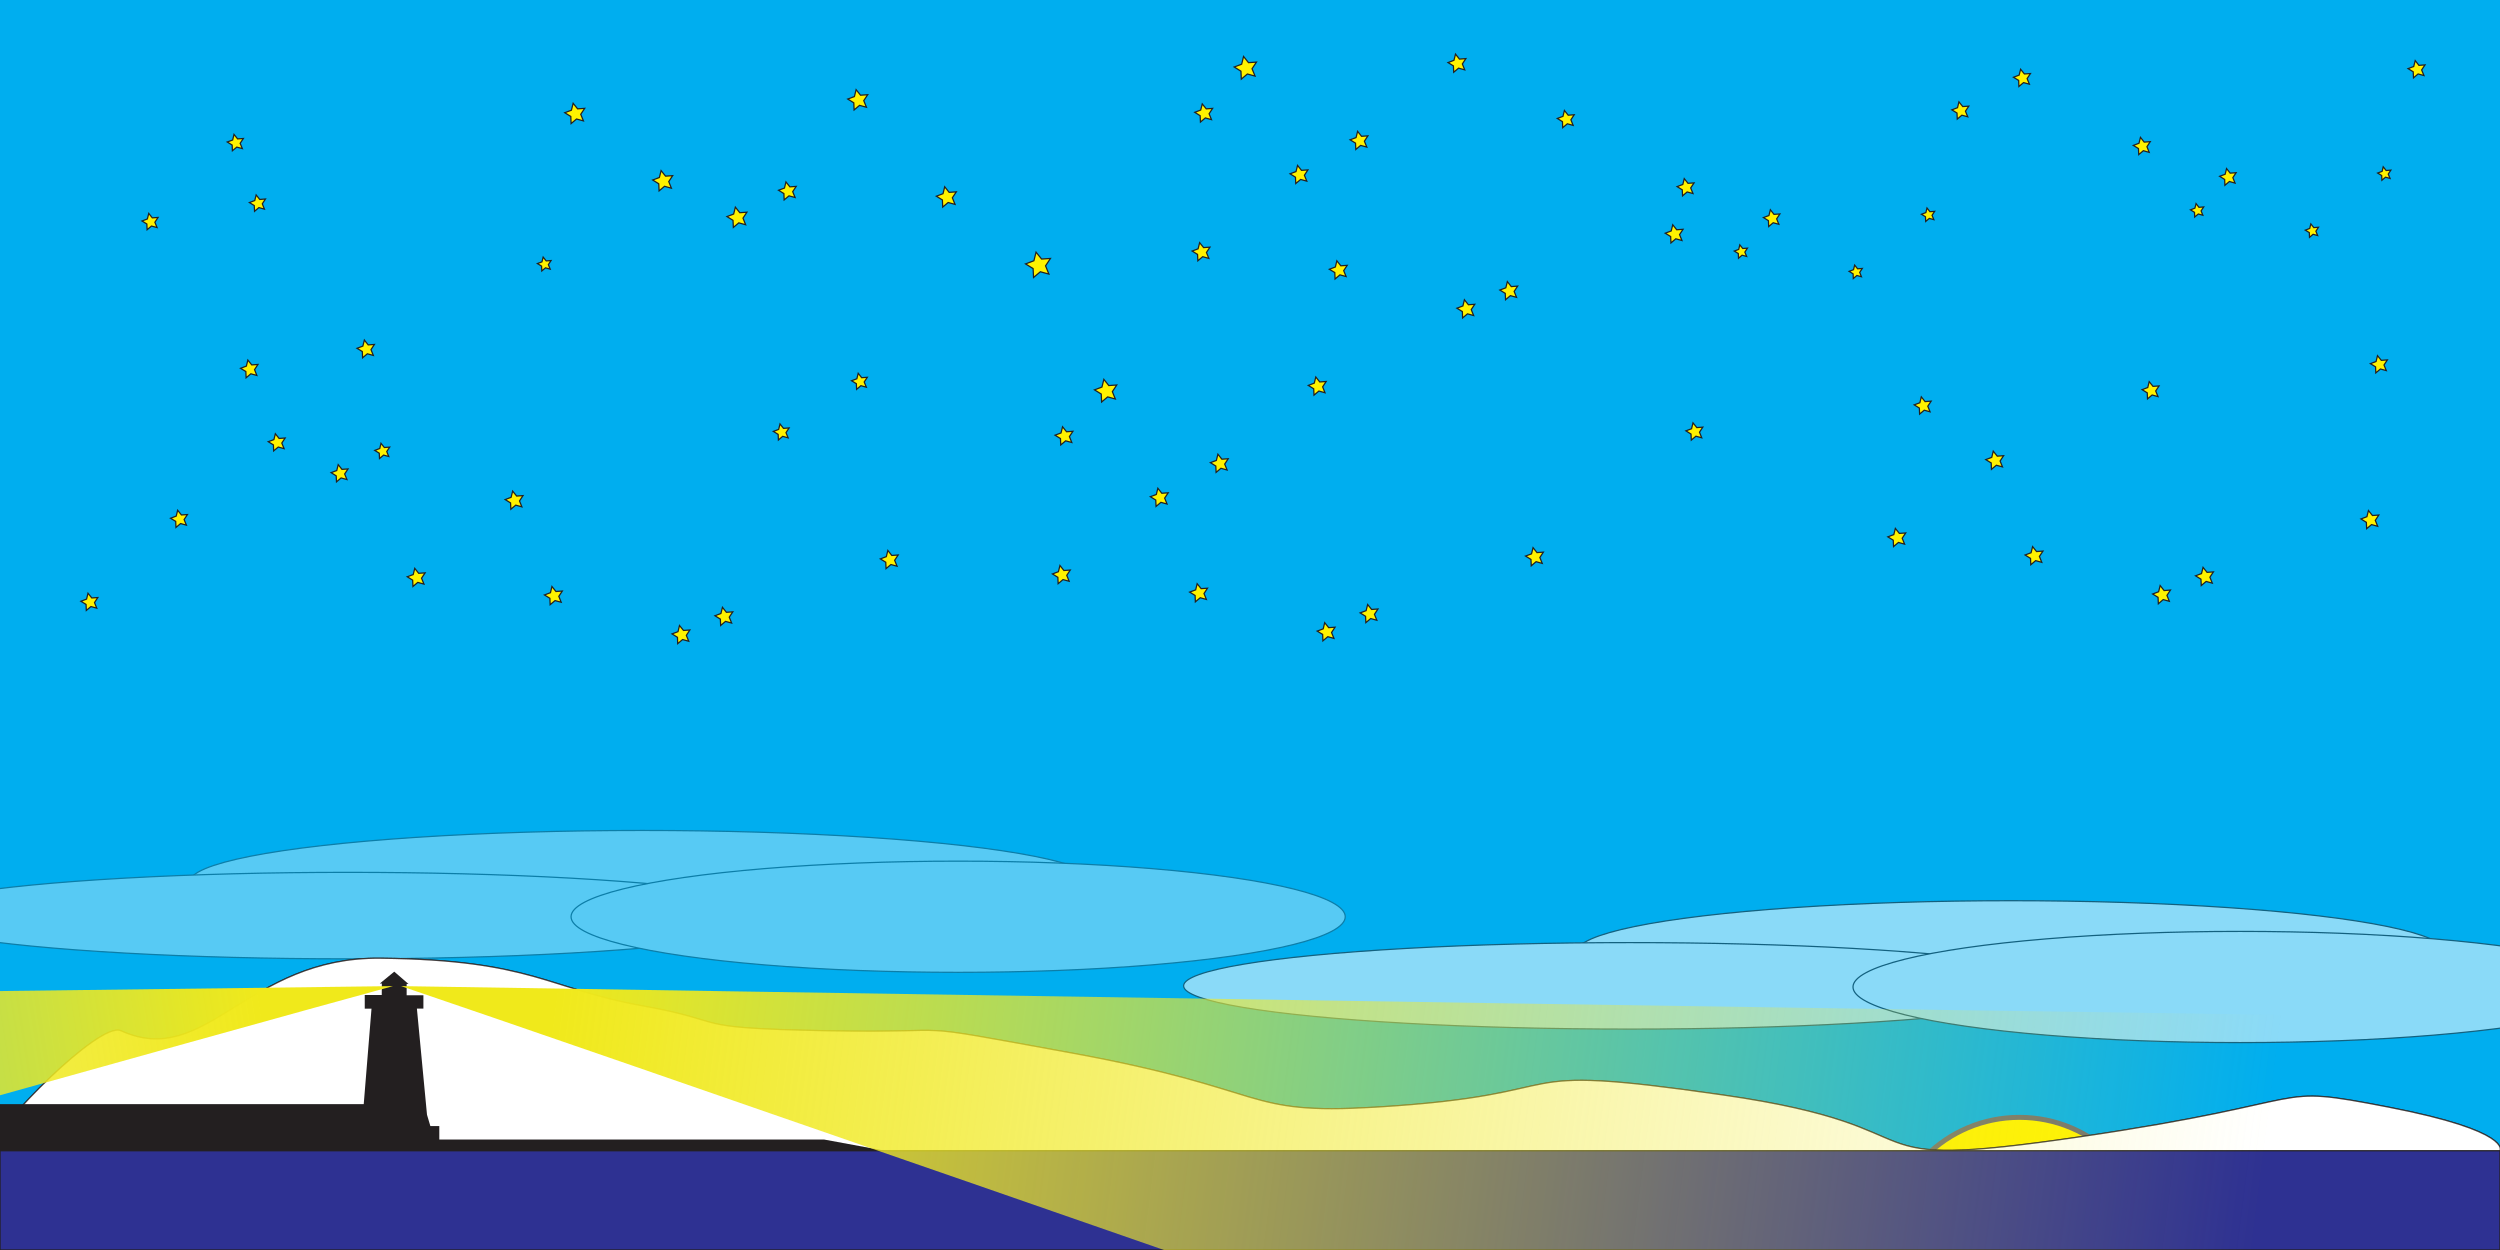 <?xml version="1.0" encoding="UTF-8"?>
<svg xmlns="http://www.w3.org/2000/svg" xmlns:xlink="http://www.w3.org/1999/xlink" viewBox="0 0 500 250">
  <defs>
    <style>
      .cls-1 {
        fill: none;
      }

      .cls-2 {
        fill: url(#linear-gradient);
      }

      .cls-3 {
        fill: #00aeef;
      }

      .cls-4 {
        fill: #231f20;
      }

      .cls-5 {
        opacity: .43;
      }

      .cls-5, .cls-6, .cls-7, .cls-8 {
        stroke-width: .25px;
      }

      .cls-5, .cls-6, .cls-7, .cls-8, .cls-9, .cls-10 {
        stroke-miterlimit: 10;
      }

      .cls-5, .cls-6, .cls-7, .cls-8, .cls-10 {
        stroke: #231f20;
      }

      .cls-5, .cls-7 {
        fill: #fff;
      }

      .cls-6, .cls-9 {
        fill: #fff200;
      }

      .cls-8 {
        fill: #2e3192;
      }

      .cls-9 {
        stroke: #6d6e71;
      }

      .cls-11 {
        fill: url(#linear-gradient-2);
      }

      .cls-12 {
        opacity: .34;
      }

      .cls-10 {
        fill: url(#radial-gradient-2);
      }

      .cls-13 {
        opacity: .54;
      }

      .cls-14 {
        fill: url(#radial-gradient);
        opacity: .3;
      }
    </style>
    <radialGradient id="radial-gradient" cx="403.89" cy="250" fx="403.89" fy="250" r="26.53" gradientTransform="translate(-307.79)" gradientUnits="userSpaceOnUse">
      <stop offset=".19" stop-color="#f1f2f2"/>
      <stop offset=".28" stop-color="#f2f3f3" stop-opacity=".93"/>
      <stop offset=".47" stop-color="#f7f8f8" stop-opacity=".76"/>
      <stop offset=".72" stop-color="#fff" stop-opacity=".5"/>
      <stop offset=".74" stop-color="#fff" stop-opacity=".44"/>
      <stop offset=".79" stop-color="#fff" stop-opacity=".29"/>
      <stop offset=".85" stop-color="#fff" stop-opacity=".16"/>
      <stop offset=".9" stop-color="#fff" stop-opacity=".07"/>
      <stop offset=".95" stop-color="#fff" stop-opacity=".02"/>
      <stop offset="1" stop-color="#fff" stop-opacity="0"/>
    </radialGradient>
    <radialGradient id="radial-gradient-2" cx="403.89" cy="250" fx="403.89" fy="250" r="16.88" gradientTransform="translate(-307.79)" gradientUnits="userSpaceOnUse">
      <stop offset=".19" stop-color="#fff"/>
      <stop offset=".28" stop-color="#fff" stop-opacity=".94"/>
      <stop offset=".45" stop-color="#fff" stop-opacity=".79"/>
      <stop offset=".68" stop-color="#fff" stop-opacity=".54"/>
      <stop offset=".72" stop-color="#fff" stop-opacity=".5"/>
      <stop offset=".74" stop-color="#fff" stop-opacity=".44"/>
      <stop offset=".79" stop-color="#fff" stop-opacity=".29"/>
      <stop offset=".85" stop-color="#fff" stop-opacity=".16"/>
      <stop offset=".9" stop-color="#fff" stop-opacity=".07"/>
      <stop offset=".95" stop-color="#fff" stop-opacity=".02"/>
      <stop offset="1" stop-color="#fff" stop-opacity="0"/>
    </radialGradient>
    <linearGradient id="linear-gradient" x1="449.81" y1="258.07" x2="108.78" y2="214.53" gradientUnits="userSpaceOnUse">
      <stop offset="0" stop-color="#f1ea40" stop-opacity="0"/>
      <stop offset="1" stop-color="#f0e91b"/>
    </linearGradient>
    <linearGradient id="linear-gradient-2" x1="419.42" y1="275.01" x2="204.11" y2="247.53" gradientTransform="translate(341.66 -72.07) rotate(-180) scale(1.41 -1.14)" xlink:href="#linear-gradient"/>
  </defs>
  <g id="sky">
    <rect class="cls-3" width="500" height="250"/>
  </g>
  <g id="stars">
    <g>
      <polygon class="cls-6" points="159.02 39.5 157.8 39.17 156.83 39.98 156.78 38.72 155.71 38.05 156.89 37.61 157.19 36.38 157.98 37.37 159.24 37.28 158.54 38.33 159.02 39.5"/>
      <polygon class="cls-6" points="429.84 30.47 428.67 30.14 427.75 30.92 427.69 29.71 426.66 29.08 427.8 28.65 428.09 27.47 428.84 28.42 430.05 28.33 429.39 29.34 429.84 30.47"/>
      <polygon class="cls-6" points="251.01 15.22 249.48 14.8 248.26 15.83 248.19 14.24 246.84 13.4 248.33 12.84 248.71 11.29 249.7 12.53 251.29 12.42 250.41 13.75 251.01 15.22"/>
      <polygon class="cls-6" points="303.31 59.47 302.08 59.13 301.11 59.95 301.05 58.68 299.97 58.01 301.16 57.56 301.47 56.32 302.26 57.32 303.53 57.22 302.83 58.29 303.31 59.47"/>
      <polygon class="cls-6" points="157.63 87.57 156.54 87.27 155.68 88 155.63 86.88 154.67 86.28 155.73 85.88 156 84.79 156.7 85.67 157.82 85.59 157.2 86.53 157.63 87.57"/>
      <polygon class="cls-6" points="294.73 63.11 293.5 62.77 292.52 63.59 292.47 62.32 291.38 61.64 292.58 61.19 292.88 59.95 293.68 60.95 294.95 60.86 294.25 61.92 294.73 63.11"/>
      <polygon class="cls-6" points="110.04 53.83 109.1 53.57 108.36 54.19 108.31 53.22 107.48 52.71 108.39 52.37 108.63 51.42 109.24 52.18 110.21 52.11 109.67 52.93 110.04 53.83"/>
      <polygon class="cls-6" points="173.29 21.45 171.91 21.07 170.82 21.99 170.76 20.57 169.55 19.81 170.88 19.31 171.22 17.93 172.11 19.04 173.54 18.94 172.75 20.13 173.29 21.45"/>
      <polygon class="cls-6" points="191.01 40.88 189.63 40.5 188.54 41.42 188.48 39.99 187.27 39.24 188.6 38.74 188.94 37.35 189.83 38.47 191.26 38.37 190.47 39.56 191.01 40.88"/>
      <polygon class="cls-6" points="242.3 23.93 241.07 23.59 240.09 24.41 240.03 23.14 238.95 22.46 240.14 22.01 240.45 20.78 241.25 21.77 242.52 21.68 241.82 22.75 242.3 23.93"/>
      <polygon class="cls-6" points="336.39 48.1 335.16 47.76 334.19 48.59 334.13 47.31 333.05 46.64 334.24 46.19 334.55 44.95 335.34 45.95 336.61 45.86 335.91 46.92 336.39 48.1"/>
      <polygon class="cls-6" points="273.36 29.42 272.13 29.08 271.16 29.9 271.1 28.63 270.02 27.96 271.21 27.51 271.52 26.27 272.31 27.26 273.58 27.17 272.88 28.24 273.36 29.42"/>
      <polygon class="cls-6" points="405.88 16.84 404.71 16.52 403.78 17.3 403.73 16.09 402.7 15.45 403.83 15.02 404.12 13.85 404.88 14.79 406.09 14.71 405.42 15.72 405.88 16.84"/>
      <polygon class="cls-6" points="292.95 13.97 291.72 13.63 290.74 14.45 290.68 13.18 289.6 12.51 290.79 12.06 291.1 10.82 291.89 11.82 293.17 11.72 292.47 12.79 292.95 13.97"/>
      <polygon class="cls-6" points="269.22 55.31 267.99 54.97 267.01 55.8 266.96 54.52 265.87 53.85 267.07 53.4 267.37 52.16 268.17 53.16 269.44 53.07 268.74 54.13 269.22 55.31"/>
      <polygon class="cls-6" points="484.79 15.11 483.62 14.79 482.7 15.57 482.64 14.36 481.61 13.72 482.74 13.3 483.04 12.12 483.79 13.07 485 12.98 484.33 13.99 484.79 15.11"/>
      <polygon class="cls-6" points="477.26 74.12 476.09 73.8 475.16 74.58 475.11 73.37 474.08 72.73 475.21 72.3 475.5 71.13 476.26 72.07 477.47 71.98 476.8 73 477.26 74.12"/>
      <polygon class="cls-6" points="431.6 79.32 430.43 79 429.5 79.78 429.45 78.57 428.42 77.93 429.55 77.5 429.84 76.33 430.6 77.27 431.81 77.19 431.14 78.2 431.6 79.32"/>
      <polygon class="cls-6" points="51.37 75.09 50.17 74.76 49.22 75.56 49.17 74.31 48.11 73.66 49.27 73.22 49.57 72.01 50.35 72.98 51.59 72.89 50.91 73.93 51.37 75.09"/>
      <polygon class="cls-6" points="116.69 24.18 115.31 23.8 114.22 24.72 114.16 23.3 112.95 22.54 114.28 22.04 114.63 20.66 115.52 21.77 116.94 21.67 116.15 22.86 116.69 24.18"/>
      <polygon class="cls-6" points="134.28 37.64 132.91 37.26 131.82 38.18 131.75 36.76 130.54 36 131.87 35.5 132.22 34.12 133.11 35.23 134.53 35.13 133.75 36.32 134.28 37.64"/>
      <polygon class="cls-6" points="149.13 44.95 147.76 44.57 146.67 45.49 146.6 44.07 145.39 43.31 146.73 42.81 147.07 41.43 147.96 42.54 149.38 42.44 148.6 43.63 149.13 44.95"/>
      <polygon class="cls-6" points="77.75 91.3 76.72 91.02 75.9 91.71 75.85 90.64 74.95 90.08 75.95 89.7 76.2 88.66 76.87 89.5 77.94 89.42 77.35 90.31 77.75 91.3"/>
      <polygon class="cls-6" points="37.28 105.03 36.12 104.71 35.19 105.49 35.14 104.28 34.11 103.65 35.24 103.22 35.53 102.05 36.29 102.99 37.49 102.91 36.82 103.91 37.28 105.03"/>
      <polygon class="cls-6" points="19.35 121.63 18.19 121.31 17.26 122.09 17.21 120.89 16.18 120.25 17.31 119.82 17.6 118.65 18.36 119.59 19.56 119.51 18.9 120.52 19.35 121.63"/>
      <polygon class="cls-6" points="74.67 71.09 73.47 70.76 72.52 71.56 72.46 70.31 71.4 69.66 72.57 69.22 72.87 68.01 73.64 68.98 74.88 68.89 74.2 69.93 74.67 71.09"/>
      <polygon class="cls-6" points="56.82 89.73 55.65 89.41 54.73 90.18 54.68 88.98 53.65 88.34 54.78 87.92 55.07 86.75 55.82 87.69 57.03 87.6 56.36 88.61 56.82 89.73"/>
      <polygon class="cls-6" points="69.39 95.91 68.22 95.59 67.3 96.37 67.24 95.17 66.22 94.53 67.35 94.1 67.64 92.93 68.39 93.87 69.6 93.79 68.93 94.8 69.39 95.91"/>
      <polygon class="cls-6" points="209.78 54.82 208.07 54.35 206.71 55.5 206.62 53.72 205.11 52.78 206.78 52.15 207.21 50.43 208.32 51.81 210.09 51.69 209.11 53.17 209.78 54.82"/>
      <polygon class="cls-6" points="173.27 77.44 172.18 77.14 171.32 77.87 171.27 76.74 170.31 76.15 171.37 75.75 171.64 74.66 172.34 75.54 173.46 75.46 172.84 76.4 173.27 77.44"/>
      <polygon class="cls-6" points="241.77 51.68 240.54 51.34 239.57 52.16 239.51 50.89 238.43 50.21 239.62 49.76 239.93 48.53 240.72 49.52 241.99 49.43 241.29 50.5 241.77 51.68"/>
      <polygon class="cls-6" points="261.36 36.23 260.13 35.89 259.15 36.71 259.09 35.44 258.01 34.76 259.2 34.31 259.51 33.08 260.3 34.07 261.58 33.98 260.88 35.05 261.36 36.23"/>
      <polygon class="cls-6" points="447.01 36.62 445.88 36.3 444.98 37.06 444.93 35.89 443.93 35.26 445.03 34.85 445.31 33.71 446.04 34.63 447.22 34.54 446.57 35.53 447.01 36.62"/>
      <polygon class="cls-6" points="440.57 43.05 439.66 42.8 438.94 43.41 438.9 42.47 438.1 41.97 438.98 41.63 439.21 40.72 439.79 41.46 440.74 41.39 440.22 42.18 440.57 43.05"/>
      <polygon class="cls-6" points="463.53 47.11 462.62 46.86 461.9 47.47 461.86 46.52 461.06 46.03 461.94 45.69 462.17 44.78 462.76 45.52 463.7 45.45 463.18 46.24 463.53 47.11"/>
      <polygon class="cls-6" points="478.01 35.69 477.1 35.44 476.38 36.05 476.33 35.1 475.53 34.61 476.42 34.27 476.64 33.36 477.23 34.1 478.17 34.03 477.65 34.82 478.01 35.69"/>
      <polygon class="cls-6" points="48.47 29.72 47.36 29.42 46.48 30.15 46.43 29.01 45.45 28.4 46.53 28 46.8 26.88 47.52 27.78 48.67 27.7 48.03 28.66 48.47 29.72"/>
      <polygon class="cls-6" points="31.41 45.51 30.3 45.21 29.42 45.95 29.37 44.8 28.4 44.2 29.47 43.79 29.75 42.68 30.46 43.57 31.61 43.49 30.98 44.45 31.41 45.51"/>
      <polygon class="cls-6" points="52.89 41.83 51.78 41.52 50.91 42.26 50.85 41.11 49.88 40.51 50.95 40.1 51.23 38.99 51.95 39.89 53.09 39.8 52.46 40.76 52.89 41.83"/>
      <polygon class="cls-6" points="223.07 79.8 221.54 79.38 220.32 80.4 220.25 78.81 218.9 77.97 220.39 77.41 220.77 75.87 221.76 77.11 223.35 77 222.47 78.33 223.07 79.8"/>
      <polygon class="cls-6" points="275.37 124.05 274.14 123.71 273.17 124.53 273.11 123.26 272.03 122.58 273.22 122.13 273.53 120.9 274.32 121.89 275.59 121.8 274.89 122.87 275.37 124.05"/>
      <polygon class="cls-6" points="266.79 127.68 265.56 127.34 264.58 128.17 264.53 126.89 263.44 126.22 264.64 125.77 264.94 124.53 265.74 125.53 267.01 125.44 266.31 126.5 266.79 127.68"/>
      <polygon class="cls-6" points="214.36 88.5 213.13 88.17 212.15 88.99 212.09 87.71 211.01 87.04 212.2 86.59 212.51 85.35 213.31 86.35 214.58 86.26 213.88 87.32 214.36 88.5"/>
      <polygon class="cls-6" points="308.45 112.68 307.22 112.34 306.25 113.16 306.19 111.89 305.11 111.21 306.3 110.77 306.61 109.53 307.4 110.52 308.67 110.43 307.97 111.5 308.45 112.68"/>
      <polygon class="cls-6" points="245.42 94 244.19 93.66 243.22 94.48 243.16 93.21 242.08 92.53 243.27 92.08 243.58 90.84 244.37 91.84 245.64 91.75 244.94 92.82 245.42 94"/>
      <polygon class="cls-6" points="265 78.55 263.78 78.21 262.8 79.03 262.74 77.76 261.66 77.08 262.85 76.63 263.16 75.4 263.95 76.39 265.23 76.3 264.53 77.37 265 78.55"/>
      <polygon class="cls-6" points="241.28 119.89 240.05 119.55 239.07 120.37 239.02 119.1 237.93 118.42 239.13 117.97 239.43 116.74 240.23 117.73 241.5 117.64 240.8 118.71 241.28 119.89"/>
      <polygon class="cls-6" points="213.83 116.25 212.6 115.92 211.63 116.74 211.57 115.46 210.49 114.79 211.68 114.34 211.99 113.1 212.78 114.1 214.05 114.01 213.35 115.07 213.83 116.25"/>
      <polygon class="cls-6" points="233.41 100.8 232.18 100.47 231.21 101.29 231.15 100.01 230.07 99.34 231.26 98.89 231.57 97.65 232.36 98.65 233.64 98.56 232.93 99.62 233.41 100.8"/>
      <polygon class="cls-6" points="338.6 38.71 337.43 38.39 336.51 39.17 336.45 37.96 335.42 37.32 336.56 36.89 336.85 35.72 337.6 36.66 338.81 36.58 338.14 37.59 338.6 38.71"/>
      <polygon class="cls-6" points="314.63 25.08 313.47 24.76 312.54 25.54 312.49 24.33 311.46 23.69 312.59 23.27 312.88 22.09 313.64 23.04 314.84 22.95 314.18 23.96 314.63 25.08"/>
      <polygon class="cls-6" points="393.55 23.36 392.38 23.04 391.45 23.82 391.4 22.61 390.37 21.97 391.5 21.54 391.79 20.37 392.55 21.31 393.76 21.23 393.09 22.24 393.55 23.36"/>
      <polygon class="cls-6" points="386.01 82.36 384.85 82.04 383.92 82.82 383.87 81.61 382.84 80.97 383.97 80.55 384.26 79.37 385.02 80.32 386.23 80.23 385.56 81.24 386.01 82.36"/>
      <polygon class="cls-6" points="340.35 87.56 339.19 87.24 338.26 88.02 338.2 86.81 337.18 86.17 338.31 85.75 338.6 84.57 339.36 85.52 340.56 85.43 339.9 86.44 340.35 87.56"/>
      <polygon class="cls-6" points="355.77 44.86 354.64 44.55 353.74 45.31 353.68 44.13 352.69 43.51 353.79 43.1 354.07 41.95 354.8 42.87 355.98 42.79 355.33 43.77 355.77 44.86"/>
      <polygon class="cls-6" points="349.33 51.29 348.42 51.04 347.7 51.65 347.66 50.71 346.86 50.21 347.74 49.88 347.96 48.97 348.55 49.7 349.49 49.63 348.97 50.42 349.33 51.29"/>
      <polygon class="cls-6" points="372.29 55.35 371.38 55.1 370.66 55.71 370.62 54.77 369.82 54.27 370.7 53.94 370.93 53.02 371.52 53.76 372.46 53.69 371.94 54.48 372.29 55.35"/>
      <polygon class="cls-6" points="386.77 43.93 385.86 43.68 385.14 44.29 385.09 43.35 384.29 42.85 385.17 42.52 385.4 41.6 385.99 42.34 386.93 42.27 386.41 43.06 386.77 43.93"/>
      <polygon class="cls-6" points="442.46 116.63 441.23 116.29 440.25 117.11 440.19 115.84 439.11 115.16 440.3 114.71 440.61 113.47 441.41 114.47 442.68 114.38 441.98 115.44 442.46 116.63"/>
      <polygon class="cls-6" points="433.87 120.26 432.64 119.92 431.67 120.75 431.61 119.47 430.53 118.8 431.72 118.35 432.03 117.11 432.82 118.11 434.09 118.01 433.39 119.08 433.87 120.26"/>
      <polygon class="cls-6" points="475.54 105.26 474.31 104.92 473.33 105.74 473.27 104.47 472.19 103.79 473.38 103.34 473.69 102.11 474.49 103.1 475.76 103.01 475.06 104.08 475.54 105.26"/>
      <polygon class="cls-6" points="408.36 112.47 407.13 112.13 406.16 112.95 406.1 111.68 405.02 111 406.21 110.55 406.52 109.32 407.31 110.31 408.59 110.22 407.88 111.29 408.36 112.47"/>
      <polygon class="cls-6" points="380.92 108.83 379.69 108.49 378.71 109.32 378.65 108.04 377.57 107.37 378.76 106.92 379.07 105.68 379.87 106.68 381.14 106.59 380.44 107.65 380.92 108.83"/>
      <polygon class="cls-6" points="400.5 93.38 399.27 93.05 398.29 93.87 398.24 92.59 397.15 91.92 398.35 91.47 398.65 90.23 399.45 91.23 400.72 91.14 400.02 92.2 400.5 93.38"/>
      <polygon class="cls-6" points="146.33 124.61 145.1 124.28 144.13 125.1 144.07 123.82 142.99 123.15 144.18 122.7 144.49 121.46 145.28 122.46 146.56 122.37 145.85 123.43 146.33 124.61"/>
      <polygon class="cls-6" points="137.75 128.25 136.52 127.91 135.54 128.73 135.49 127.46 134.4 126.78 135.6 126.33 135.9 125.1 136.7 126.09 137.97 126 137.27 127.07 137.75 128.25"/>
      <polygon class="cls-6" points="179.41 113.24 178.18 112.91 177.21 113.73 177.15 112.45 176.07 111.78 177.26 111.33 177.57 110.09 178.36 111.09 179.63 111 178.93 112.06 179.41 113.24"/>
      <polygon class="cls-6" points="112.24 120.45 111.01 120.12 110.03 120.94 109.98 119.66 108.89 118.99 110.09 118.54 110.39 117.3 111.19 118.3 112.46 118.21 111.76 119.27 112.24 120.45"/>
      <polygon class="cls-6" points="84.79 116.82 83.56 116.48 82.59 117.3 82.53 116.03 81.45 115.35 82.64 114.91 82.95 113.67 83.74 114.66 85.02 114.57 84.31 115.64 84.79 116.82"/>
      <polygon class="cls-6" points="104.38 101.37 103.15 101.03 102.17 101.85 102.11 100.58 101.03 99.91 102.22 99.46 102.53 98.22 103.33 99.21 104.6 99.12 103.9 100.19 104.38 101.37"/>
    </g>
  </g>
  <g id="sun-moon">
    <g>
      <circle class="cls-1" cx="250" cy="250" r="153.89"/>
      <circle id="sun" class="cls-9" cx="403.89" cy="250" r="26.53"/>
      <g id="moon">
        <circle class="cls-14" cx="96.11" cy="250" r="26.53"/>
        <path class="cls-10" d="m109.48,261.16c-9.86,0-17.86-8-17.86-17.86,0-4.18,1.44-8.02,3.85-11.07-8.65,1.24-15.3,8.68-15.3,17.68,0,9.86,8,17.86,17.86,17.86,5.68,0,10.74-2.66,14.01-6.79-.84.12-1.69.19-2.56.19Z"/>
      </g>
    </g>
  </g>
  <g id="clouds">
    <g class="cls-13">
      <ellipse class="cls-7" cx="402.21" cy="190.47" rx="86.94" ry="10.33"/>
      <ellipse class="cls-7" cx="325.95" cy="197.17" rx="89.23" ry="8.65"/>
      <ellipse class="cls-7" cx="448.02" cy="197.4" rx="77.42" ry="11.12"/>
    </g>
    <g class="cls-12">
      <ellipse class="cls-7" cx="128.47" cy="176.42" rx="90.55" ry="10.33"/>
      <ellipse class="cls-7" cx="69.56" cy="183.12" rx="89.23" ry="8.65"/>
      <ellipse class="cls-7" cx="191.63" cy="183.35" rx="77.42" ry="11.12"/>
    </g>
  </g>
  <g id="mtn-backing">
    <path class="cls-7" d="m0,227.36c-1.37-1.13,19.79-23.21,24.19-21.21,17.1,7.78,25.11-14.82,51.95-14.51,30.53.35,33.48,6.14,52.16,9.49,18.68,3.35,8.07,4.47,37.1,5.02,29.02.56,13.1-2.08,48.56,4.38,40.78,7.43,34.23,12.52,61.02,10.91,43.38-2.59,22.92-9.16,69.59-2.45s21.77,15.63,71.44,8.37,37.07-10.72,61.79-5.92,22.2,8.71,22.2,8.71v19.85H0v-19.85"/>
  </g>
  <g id="mountains">
    <path class="cls-5" d="m0,227.36c-1.37-1.13,19.79-23.21,24.19-21.21,17.1,7.78,25.11-14.82,51.95-14.51,30.53.35,33.48,6.14,52.16,9.49,18.68,3.35,8.07,4.47,37.1,5.02,29.02.56,13.1-2.08,48.56,4.38,40.78,7.43,34.23,12.52,61.02,10.91,43.38-2.59,22.92-9.16,69.59-2.45s21.77,15.63,71.44,8.37,37.07-10.72,61.79-5.92,22.2,8.71,22.2,8.71v19.85H0v-19.85"/>
  </g>
  <g id="land">
    <polygon class="cls-4" points="-.06 220.82 73.59 220.82 86.98 227.91 92.58 227.91 164.84 227.91 181.97 231.07 0 241.59 -.06 220.82"/>
  </g>
  <g id="Layer_10" data-name="Layer 10">
    <path class="cls-4" d="m81.59,196.7l-2.74-2.37-2.88,2.37h.4l-.02,2.3h-3.4v2.74h1.35l-1.72,21.14s-.33,2.07-1.28,2.28,1.94-.42-8.41,0v5.9h29.71v-2.78h-4.74v-3.07h-1.79l-.67-2.26-2.02-21.23h1.3v-2.67h-3.35v-2.26h.35l-.07-.09Z"/>
  </g>
  <g id="ocean">
    <rect class="cls-8" y="230.15" width="500" height="19.85"/>
  </g>
  <g id="light">
    <g>
      <path class="cls-2" d="m80.2,197.22c34.69,11.72,204.33,70.76,204.33,70.76l186.15,58.17s68.95-122.79,67.27-122.23-457.76-6.7-457.76-6.7Z"/>
      <path class="cls-11" d="m78.61,197.22c-30.96,8.42-182.39,50.85-182.39,50.85l-166.16,41.8s-61.54-88.24-60.05-87.84,408.6-4.81,408.6-4.81Z"/>
    </g>
  </g>
</svg>